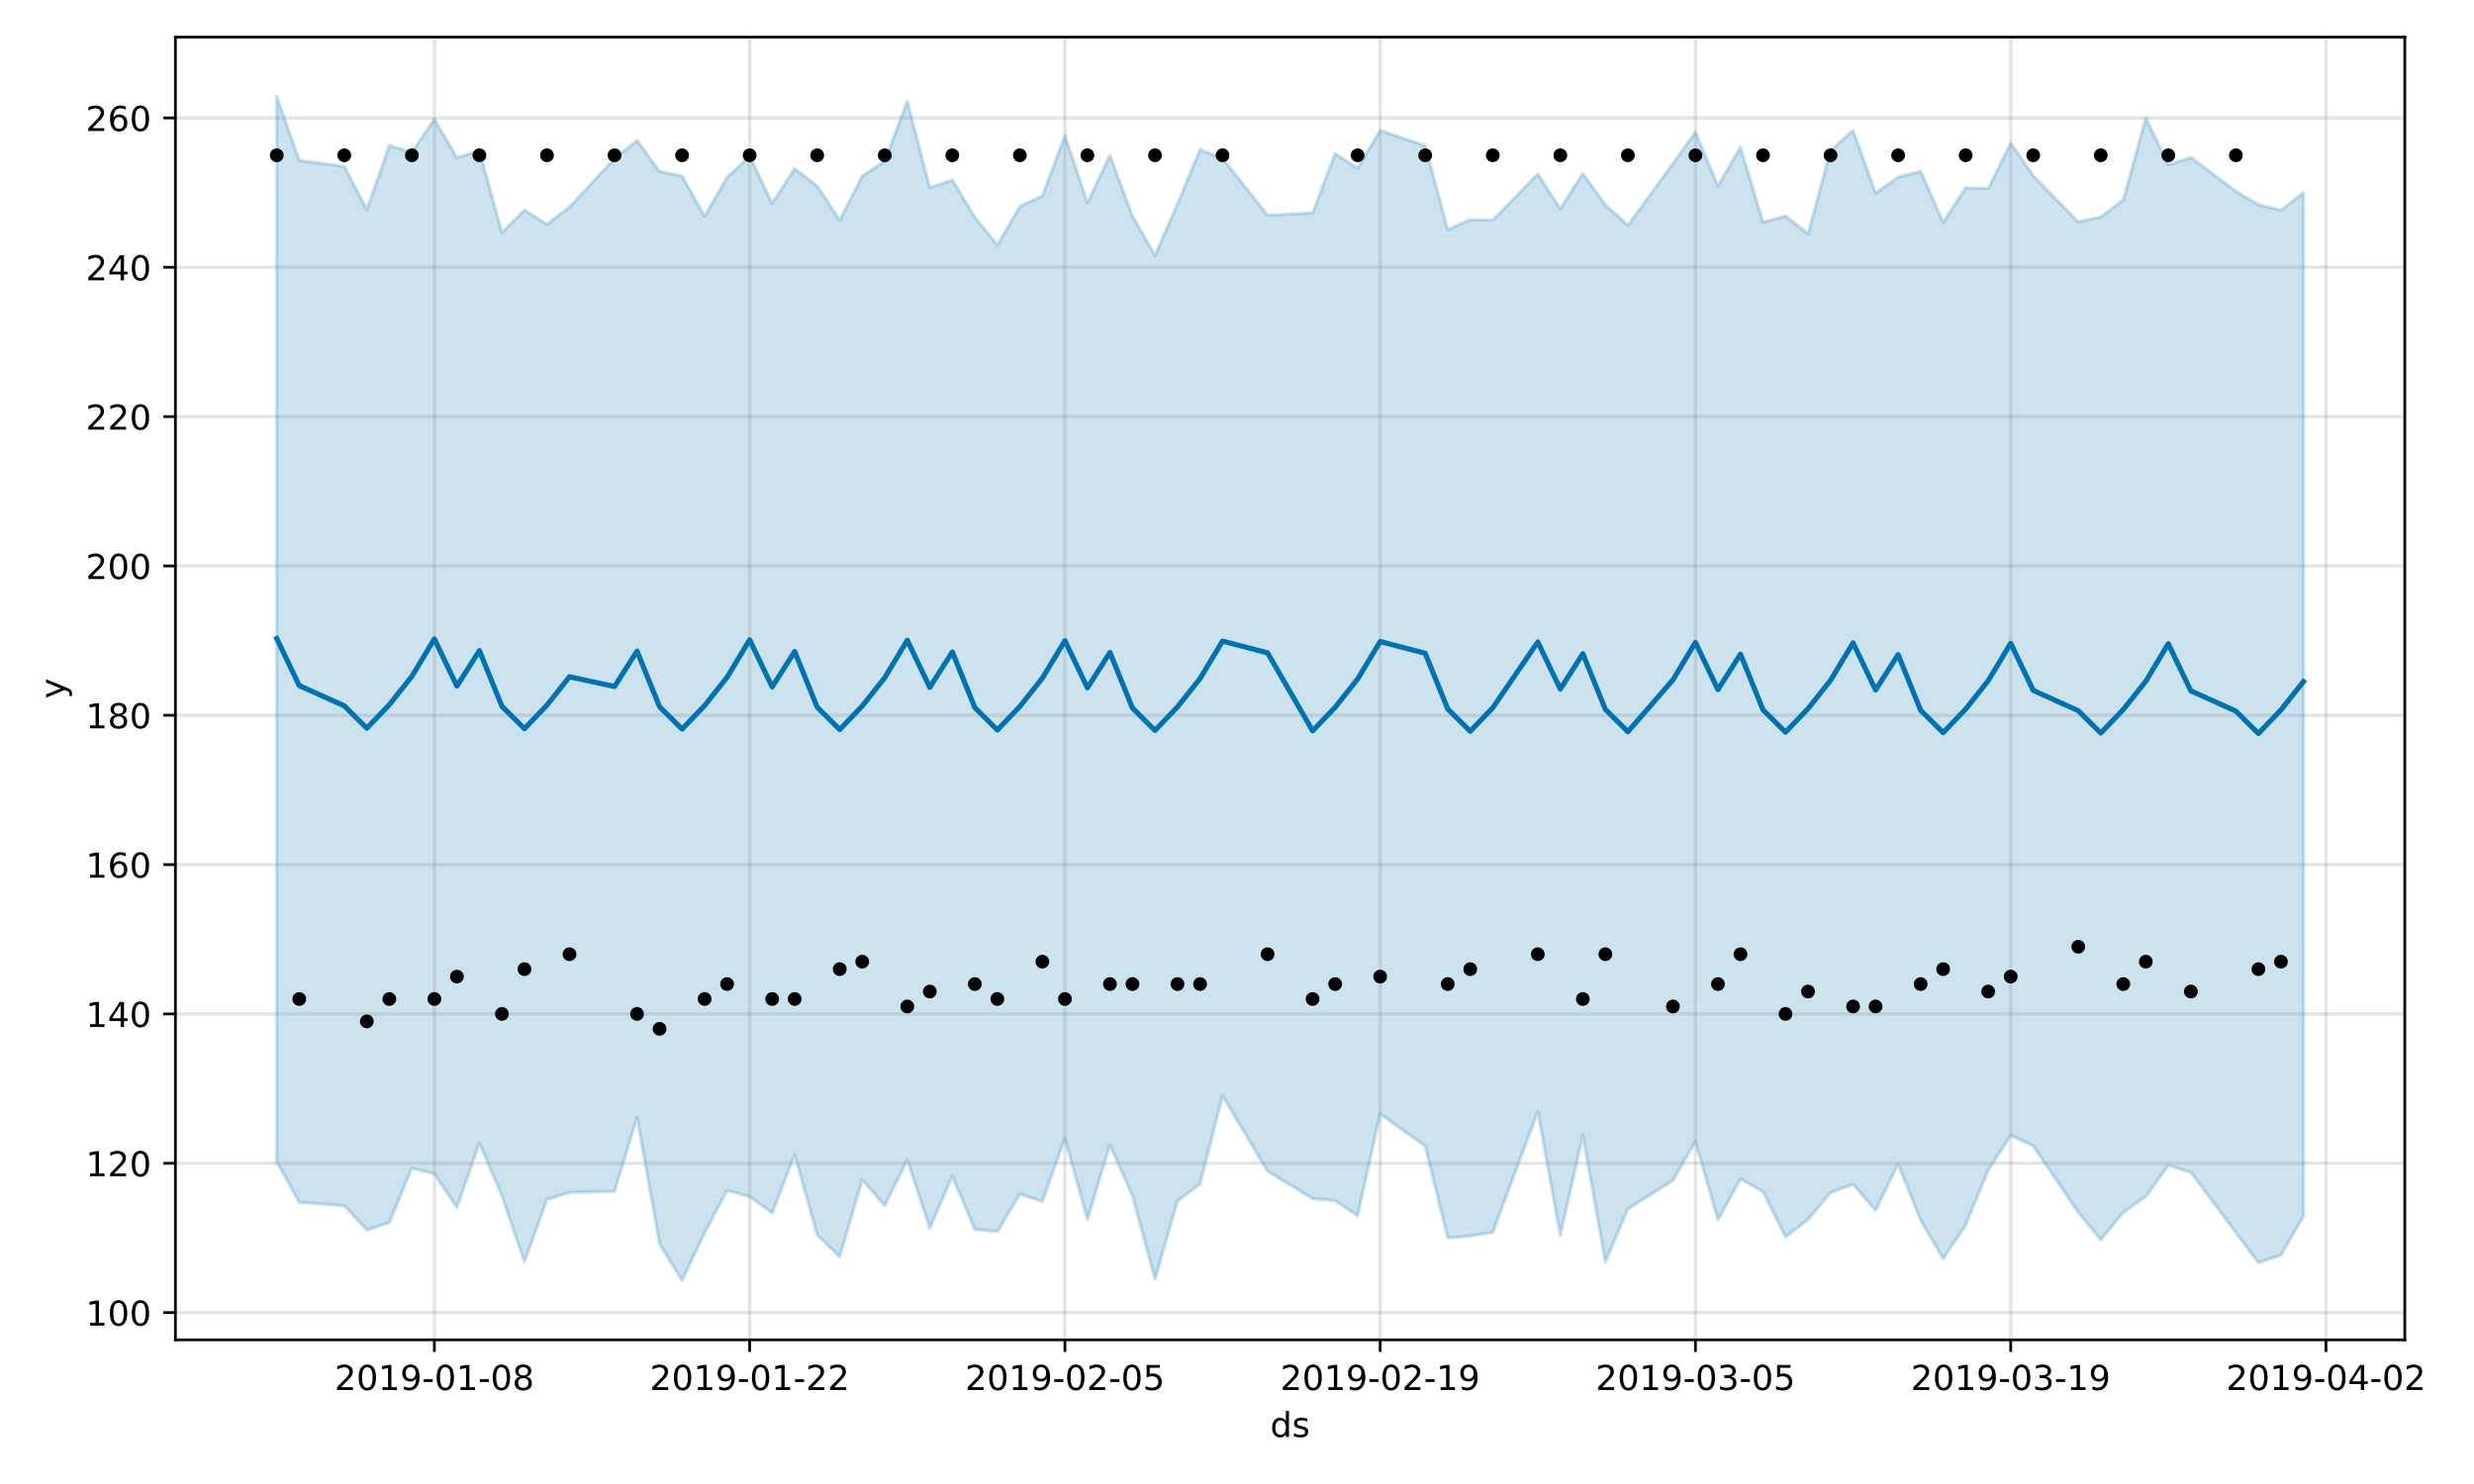 <?xml version="1.0" encoding="utf-8" standalone="no"?>
<!DOCTYPE svg PUBLIC "-//W3C//DTD SVG 1.1//EN"
  "http://www.w3.org/Graphics/SVG/1.1/DTD/svg11.dtd">
<!-- Created with matplotlib (https://matplotlib.org/) -->
<svg height="432pt" version="1.1" viewBox="0 0 720 432" width="720pt" xmlns="http://www.w3.org/2000/svg" xmlns:xlink="http://www.w3.org/1999/xlink">
 <defs>
  <style type="text/css">
*{stroke-linecap:butt;stroke-linejoin:round;}
  </style>
 </defs>
 <g id="figure_1">
  <g id="patch_1">
   <path d="M 0 432 
L 720 432 
L 720 0 
L 0 0 
z
" style="fill:#ffffff;"/>
  </g>
  <g id="axes_1">
   <g id="patch_2">
    <path d="M 51.05 390.04 
L 699.857 390.04 
L 699.857 10.8 
L 51.05 10.8 
z
" style="fill:#ffffff;"/>
   </g>
   <g id="PolyCollection_1">
    <defs>
     <path d="M 80.541 -403.962 
L 80.541 -93.833 
L 87.095 -81.952 
L 100.202 -81.027 
L 106.756 -73.935 
L 113.309 -76.08 
L 119.863 -91.9 
L 126.417 -90.292 
L 132.97 -80.458 
L 139.524 -99.219 
L 146.077 -83.809 
L 152.631 -64.665 
L 159.185 -82.777 
L 165.738 -84.836 
L 178.845 -85.183 
L 185.399 -106.653 
L 191.953 -69.858 
L 198.506 -59.198 
L 205.06 -73.129 
L 211.613 -85.45 
L 218.167 -83.644 
L 224.721 -78.891 
L 231.274 -95.798 
L 237.828 -72.512 
L 244.381 -66.104 
L 250.935 -88.559 
L 257.489 -81.002 
L 264.042 -94.311 
L 270.596 -74.467 
L 277.15 -89.587 
L 283.703 -74.072 
L 290.257 -73.464 
L 296.81 -84.354 
L 303.364 -82.251 
L 309.918 -100.597 
L 316.471 -76.998 
L 323.025 -98.668 
L 329.578 -83.863 
L 336.132 -59.583 
L 342.686 -82.388 
L 349.239 -87.259 
L 355.793 -113.012 
L 368.9 -91.019 
L 382.007 -83.052 
L 388.561 -82.464 
L 395.114 -78.1 
L 401.668 -107.754 
L 414.775 -98.331 
L 421.329 -71.621 
L 427.883 -72.173 
L 434.436 -73.252 
L 447.543 -108.312 
L 454.097 -72.403 
L 460.651 -101.426 
L 467.204 -64.612 
L 473.758 -80.043 
L 486.865 -88.376 
L 493.419 -99.689 
L 499.972 -76.844 
L 506.526 -88.794 
L 513.079 -85.098 
L 519.633 -71.917 
L 526.187 -76.958 
L 532.74 -84.797 
L 539.294 -87.205 
L 545.847 -79.643 
L 552.401 -93.081 
L 558.955 -76.749 
L 565.508 -65.567 
L 572.062 -75.356 
L 578.616 -91.297 
L 585.169 -101.441 
L 591.723 -98.428 
L 604.83 -79.053 
L 611.384 -71.088 
L 617.937 -79.063 
L 624.491 -83.667 
L 631.044 -92.747 
L 637.598 -90.695 
L 650.705 -73.146 
L 657.259 -64.412 
L 663.812 -66.637 
L 670.366 -77.885 
L 670.366 -375.927 
L 670.366 -375.927 
L 663.812 -370.83 
L 657.259 -372.425 
L 650.705 -376.296 
L 637.598 -386.191 
L 631.044 -384.021 
L 624.491 -397.659 
L 617.937 -373.849 
L 611.384 -368.854 
L 604.83 -367.41 
L 591.723 -380.853 
L 585.169 -390.36 
L 578.616 -377.13 
L 572.062 -377.359 
L 565.508 -367.327 
L 558.955 -382.137 
L 552.401 -380.441 
L 545.847 -375.772 
L 539.294 -394.05 
L 532.74 -388.162 
L 526.187 -364.003 
L 519.633 -369.142 
L 513.079 -367.311 
L 506.526 -389.155 
L 499.972 -377.866 
L 493.419 -393.568 
L 486.865 -384.367 
L 473.758 -366.467 
L 467.204 -372.376 
L 460.651 -381.503 
L 454.097 -371.208 
L 447.543 -381.387 
L 434.436 -367.903 
L 427.883 -368.085 
L 421.329 -365.177 
L 414.775 -389.651 
L 401.668 -394.035 
L 395.114 -383.035 
L 388.561 -387.304 
L 382.007 -370.044 
L 368.9 -369.357 
L 355.793 -385.966 
L 349.239 -388.439 
L 342.686 -372.656 
L 336.132 -357.683 
L 329.578 -369.121 
L 323.025 -386.815 
L 316.471 -372.985 
L 309.918 -392.537 
L 303.364 -375.026 
L 296.81 -371.92 
L 290.257 -360.717 
L 283.703 -368.805 
L 277.15 -379.611 
L 270.596 -377.384 
L 264.042 -402.556 
L 257.489 -385.074 
L 250.935 -380.732 
L 244.381 -367.912 
L 237.828 -377.881 
L 231.274 -382.929 
L 224.721 -372.844 
L 218.167 -386.526 
L 211.613 -380.412 
L 205.06 -369.044 
L 198.506 -380.79 
L 191.953 -382.097 
L 185.399 -391.119 
L 178.845 -385.859 
L 165.738 -371.763 
L 159.185 -366.731 
L 152.631 -370.869 
L 146.077 -364.311 
L 139.524 -388.117 
L 132.97 -386.082 
L 126.417 -397.303 
L 119.863 -387.669 
L 113.309 -389.632 
L 106.756 -370.985 
L 100.202 -383.574 
L 87.095 -385.317 
L 80.541 -403.962 
z
" id="m773d137e8a" style="stroke:#0072b2;stroke-opacity:0.2;"/>
    </defs>
    <g clip-path="url(#p9cb16c6dbd)">
     <use style="fill:#0072b2;fill-opacity:0.2;stroke:#0072b2;stroke-opacity:0.2;" x="0" xlink:href="#m773d137e8a" y="432"/>
    </g>
   </g>
   <g id="matplotlib.axis_1">
    <g id="xtick_1">
     <g id="line2d_1">
      <path clip-path="url(#p9cb16c6dbd)" d="M 126.417 390.04 
L 126.417 10.8 
" style="fill:none;stroke:#808080;stroke-linecap:square;stroke-opacity:0.2;"/>
     </g>
     <g id="line2d_2">
      <defs>
       <path d="M 0 0 
L 0 3.5 
" id="m9560856bf6" style="stroke:#000000;stroke-width:0.8;"/>
      </defs>
      <g>
       <use style="stroke:#000000;stroke-width:0.8;" x="126.417" xlink:href="#m9560856bf6" y="390.04"/>
      </g>
     </g>
     <g id="text_1">
      <!-- 2019-01-08 -->
      <defs>
       <path d="M 19.188 8.297 
L 53.609 8.297 
L 53.609 0 
L 7.328 0 
L 7.328 8.297 
Q 12.938 14.109 22.625 23.891 
Q 32.328 33.688 34.812 36.531 
Q 39.547 41.844 41.422 45.531 
Q 43.312 49.219 43.312 52.781 
Q 43.312 58.594 39.234 62.25 
Q 35.156 65.922 28.609 65.922 
Q 23.969 65.922 18.812 64.312 
Q 13.672 62.703 7.812 59.422 
L 7.812 69.391 
Q 13.766 71.781 18.938 73 
Q 24.125 74.219 28.422 74.219 
Q 39.75 74.219 46.484 68.547 
Q 53.219 62.891 53.219 53.422 
Q 53.219 48.922 51.531 44.891 
Q 49.859 40.875 45.406 35.406 
Q 44.188 33.984 37.641 27.219 
Q 31.109 20.453 19.188 8.297 
z
" id="DejaVuSans-50"/>
       <path d="M 31.781 66.406 
Q 24.172 66.406 20.328 58.906 
Q 16.5 51.422 16.5 36.375 
Q 16.5 21.391 20.328 13.891 
Q 24.172 6.391 31.781 6.391 
Q 39.453 6.391 43.281 13.891 
Q 47.125 21.391 47.125 36.375 
Q 47.125 51.422 43.281 58.906 
Q 39.453 66.406 31.781 66.406 
z
M 31.781 74.219 
Q 44.047 74.219 50.516 64.516 
Q 56.984 54.828 56.984 36.375 
Q 56.984 17.969 50.516 8.266 
Q 44.047 -1.422 31.781 -1.422 
Q 19.531 -1.422 13.062 8.266 
Q 6.594 17.969 6.594 36.375 
Q 6.594 54.828 13.062 64.516 
Q 19.531 74.219 31.781 74.219 
z
" id="DejaVuSans-48"/>
       <path d="M 12.406 8.297 
L 28.516 8.297 
L 28.516 63.922 
L 10.984 60.406 
L 10.984 69.391 
L 28.422 72.906 
L 38.281 72.906 
L 38.281 8.297 
L 54.391 8.297 
L 54.391 0 
L 12.406 0 
z
" id="DejaVuSans-49"/>
       <path d="M 10.984 1.516 
L 10.984 10.5 
Q 14.703 8.734 18.5 7.812 
Q 22.312 6.891 25.984 6.891 
Q 35.75 6.891 40.891 13.453 
Q 46.047 20.016 46.781 33.406 
Q 43.953 29.203 39.594 26.953 
Q 35.25 24.703 29.984 24.703 
Q 19.047 24.703 12.672 31.312 
Q 6.297 37.938 6.297 49.422 
Q 6.297 60.641 12.938 67.422 
Q 19.578 74.219 30.609 74.219 
Q 43.266 74.219 49.922 64.516 
Q 56.594 54.828 56.594 36.375 
Q 56.594 19.141 48.406 8.859 
Q 40.234 -1.422 26.422 -1.422 
Q 22.703 -1.422 18.891 -0.688 
Q 15.094 0.047 10.984 1.516 
z
M 30.609 32.422 
Q 37.25 32.422 41.125 36.953 
Q 45.016 41.5 45.016 49.422 
Q 45.016 57.281 41.125 61.844 
Q 37.25 66.406 30.609 66.406 
Q 23.969 66.406 20.094 61.844 
Q 16.219 57.281 16.219 49.422 
Q 16.219 41.5 20.094 36.953 
Q 23.969 32.422 30.609 32.422 
z
" id="DejaVuSans-57"/>
       <path d="M 4.891 31.391 
L 31.203 31.391 
L 31.203 23.391 
L 4.891 23.391 
z
" id="DejaVuSans-45"/>
       <path d="M 31.781 34.625 
Q 24.75 34.625 20.719 30.859 
Q 16.703 27.094 16.703 20.516 
Q 16.703 13.922 20.719 10.156 
Q 24.75 6.391 31.781 6.391 
Q 38.812 6.391 42.859 10.172 
Q 46.922 13.969 46.922 20.516 
Q 46.922 27.094 42.891 30.859 
Q 38.875 34.625 31.781 34.625 
z
M 21.922 38.812 
Q 15.578 40.375 12.031 44.719 
Q 8.5 49.078 8.5 55.328 
Q 8.5 64.062 14.719 69.141 
Q 20.953 74.219 31.781 74.219 
Q 42.672 74.219 48.875 69.141 
Q 55.078 64.062 55.078 55.328 
Q 55.078 49.078 51.531 44.719 
Q 48 40.375 41.703 38.812 
Q 48.828 37.156 52.797 32.312 
Q 56.781 27.484 56.781 20.516 
Q 56.781 9.906 50.312 4.234 
Q 43.844 -1.422 31.781 -1.422 
Q 19.734 -1.422 13.25 4.234 
Q 6.781 9.906 6.781 20.516 
Q 6.781 27.484 10.781 32.312 
Q 14.797 37.156 21.922 38.812 
z
M 18.312 54.391 
Q 18.312 48.734 21.844 45.562 
Q 25.391 42.391 31.781 42.391 
Q 38.141 42.391 41.719 45.562 
Q 45.312 48.734 45.312 54.391 
Q 45.312 60.062 41.719 63.234 
Q 38.141 66.406 31.781 66.406 
Q 25.391 66.406 21.844 63.234 
Q 18.312 60.062 18.312 54.391 
z
" id="DejaVuSans-56"/>
      </defs>
      <g transform="translate(97.359 404.638)scale(0.1 -0.1)">
       <use xlink:href="#DejaVuSans-50"/>
       <use x="63.623" xlink:href="#DejaVuSans-48"/>
       <use x="127.246" xlink:href="#DejaVuSans-49"/>
       <use x="190.869" xlink:href="#DejaVuSans-57"/>
       <use x="254.492" xlink:href="#DejaVuSans-45"/>
       <use x="290.576" xlink:href="#DejaVuSans-48"/>
       <use x="354.199" xlink:href="#DejaVuSans-49"/>
       <use x="417.822" xlink:href="#DejaVuSans-45"/>
       <use x="453.906" xlink:href="#DejaVuSans-48"/>
       <use x="517.529" xlink:href="#DejaVuSans-56"/>
      </g>
     </g>
    </g>
    <g id="xtick_2">
     <g id="line2d_3">
      <path clip-path="url(#p9cb16c6dbd)" d="M 218.167 390.04 
L 218.167 10.8 
" style="fill:none;stroke:#808080;stroke-linecap:square;stroke-opacity:0.2;"/>
     </g>
     <g id="line2d_4">
      <g>
       <use style="stroke:#000000;stroke-width:0.8;" x="218.167" xlink:href="#m9560856bf6" y="390.04"/>
      </g>
     </g>
     <g id="text_2">
      <!-- 2019-01-22 -->
      <g transform="translate(189.109 404.638)scale(0.1 -0.1)">
       <use xlink:href="#DejaVuSans-50"/>
       <use x="63.623" xlink:href="#DejaVuSans-48"/>
       <use x="127.246" xlink:href="#DejaVuSans-49"/>
       <use x="190.869" xlink:href="#DejaVuSans-57"/>
       <use x="254.492" xlink:href="#DejaVuSans-45"/>
       <use x="290.576" xlink:href="#DejaVuSans-48"/>
       <use x="354.199" xlink:href="#DejaVuSans-49"/>
       <use x="417.822" xlink:href="#DejaVuSans-45"/>
       <use x="453.906" xlink:href="#DejaVuSans-50"/>
       <use x="517.529" xlink:href="#DejaVuSans-50"/>
      </g>
     </g>
    </g>
    <g id="xtick_3">
     <g id="line2d_5">
      <path clip-path="url(#p9cb16c6dbd)" d="M 309.918 390.04 
L 309.918 10.8 
" style="fill:none;stroke:#808080;stroke-linecap:square;stroke-opacity:0.2;"/>
     </g>
     <g id="line2d_6">
      <g>
       <use style="stroke:#000000;stroke-width:0.8;" x="309.918" xlink:href="#m9560856bf6" y="390.04"/>
      </g>
     </g>
     <g id="text_3">
      <!-- 2019-02-05 -->
      <defs>
       <path d="M 10.797 72.906 
L 49.516 72.906 
L 49.516 64.594 
L 19.828 64.594 
L 19.828 46.734 
Q 21.969 47.469 24.109 47.828 
Q 26.266 48.188 28.422 48.188 
Q 40.625 48.188 47.75 41.5 
Q 54.891 34.812 54.891 23.391 
Q 54.891 11.625 47.562 5.094 
Q 40.234 -1.422 26.906 -1.422 
Q 22.312 -1.422 17.547 -0.641 
Q 12.797 0.141 7.719 1.703 
L 7.719 11.625 
Q 12.109 9.234 16.797 8.062 
Q 21.484 6.891 26.703 6.891 
Q 35.156 6.891 40.078 11.328 
Q 45.016 15.766 45.016 23.391 
Q 45.016 31 40.078 35.438 
Q 35.156 39.891 26.703 39.891 
Q 22.75 39.891 18.812 39.016 
Q 14.891 38.141 10.797 36.281 
z
" id="DejaVuSans-53"/>
      </defs>
      <g transform="translate(280.86 404.638)scale(0.1 -0.1)">
       <use xlink:href="#DejaVuSans-50"/>
       <use x="63.623" xlink:href="#DejaVuSans-48"/>
       <use x="127.246" xlink:href="#DejaVuSans-49"/>
       <use x="190.869" xlink:href="#DejaVuSans-57"/>
       <use x="254.492" xlink:href="#DejaVuSans-45"/>
       <use x="290.576" xlink:href="#DejaVuSans-48"/>
       <use x="354.199" xlink:href="#DejaVuSans-50"/>
       <use x="417.822" xlink:href="#DejaVuSans-45"/>
       <use x="453.906" xlink:href="#DejaVuSans-48"/>
       <use x="517.529" xlink:href="#DejaVuSans-53"/>
      </g>
     </g>
    </g>
    <g id="xtick_4">
     <g id="line2d_7">
      <path clip-path="url(#p9cb16c6dbd)" d="M 401.668 390.04 
L 401.668 10.8 
" style="fill:none;stroke:#808080;stroke-linecap:square;stroke-opacity:0.2;"/>
     </g>
     <g id="line2d_8">
      <g>
       <use style="stroke:#000000;stroke-width:0.8;" x="401.668" xlink:href="#m9560856bf6" y="390.04"/>
      </g>
     </g>
     <g id="text_4">
      <!-- 2019-02-19 -->
      <g transform="translate(372.61 404.638)scale(0.1 -0.1)">
       <use xlink:href="#DejaVuSans-50"/>
       <use x="63.623" xlink:href="#DejaVuSans-48"/>
       <use x="127.246" xlink:href="#DejaVuSans-49"/>
       <use x="190.869" xlink:href="#DejaVuSans-57"/>
       <use x="254.492" xlink:href="#DejaVuSans-45"/>
       <use x="290.576" xlink:href="#DejaVuSans-48"/>
       <use x="354.199" xlink:href="#DejaVuSans-50"/>
       <use x="417.822" xlink:href="#DejaVuSans-45"/>
       <use x="453.906" xlink:href="#DejaVuSans-49"/>
       <use x="517.529" xlink:href="#DejaVuSans-57"/>
      </g>
     </g>
    </g>
    <g id="xtick_5">
     <g id="line2d_9">
      <path clip-path="url(#p9cb16c6dbd)" d="M 493.419 390.04 
L 493.419 10.8 
" style="fill:none;stroke:#808080;stroke-linecap:square;stroke-opacity:0.2;"/>
     </g>
     <g id="line2d_10">
      <g>
       <use style="stroke:#000000;stroke-width:0.8;" x="493.419" xlink:href="#m9560856bf6" y="390.04"/>
      </g>
     </g>
     <g id="text_5">
      <!-- 2019-03-05 -->
      <defs>
       <path d="M 40.578 39.312 
Q 47.656 37.797 51.625 33 
Q 55.609 28.219 55.609 21.188 
Q 55.609 10.406 48.188 4.484 
Q 40.766 -1.422 27.094 -1.422 
Q 22.516 -1.422 17.656 -0.516 
Q 12.797 0.391 7.625 2.203 
L 7.625 11.719 
Q 11.719 9.328 16.594 8.109 
Q 21.484 6.891 26.812 6.891 
Q 36.078 6.891 40.938 10.547 
Q 45.797 14.203 45.797 21.188 
Q 45.797 27.641 41.281 31.266 
Q 36.766 34.906 28.719 34.906 
L 20.219 34.906 
L 20.219 43.016 
L 29.109 43.016 
Q 36.375 43.016 40.234 45.922 
Q 44.094 48.828 44.094 54.297 
Q 44.094 59.906 40.109 62.906 
Q 36.141 65.922 28.719 65.922 
Q 24.656 65.922 20.016 65.031 
Q 15.375 64.156 9.812 62.312 
L 9.812 71.094 
Q 15.438 72.656 20.344 73.438 
Q 25.25 74.219 29.594 74.219 
Q 40.828 74.219 47.359 69.109 
Q 53.906 64.016 53.906 55.328 
Q 53.906 49.266 50.438 45.094 
Q 46.969 40.922 40.578 39.312 
z
" id="DejaVuSans-51"/>
      </defs>
      <g transform="translate(464.361 404.638)scale(0.1 -0.1)">
       <use xlink:href="#DejaVuSans-50"/>
       <use x="63.623" xlink:href="#DejaVuSans-48"/>
       <use x="127.246" xlink:href="#DejaVuSans-49"/>
       <use x="190.869" xlink:href="#DejaVuSans-57"/>
       <use x="254.492" xlink:href="#DejaVuSans-45"/>
       <use x="290.576" xlink:href="#DejaVuSans-48"/>
       <use x="354.199" xlink:href="#DejaVuSans-51"/>
       <use x="417.822" xlink:href="#DejaVuSans-45"/>
       <use x="453.906" xlink:href="#DejaVuSans-48"/>
       <use x="517.529" xlink:href="#DejaVuSans-53"/>
      </g>
     </g>
    </g>
    <g id="xtick_6">
     <g id="line2d_11">
      <path clip-path="url(#p9cb16c6dbd)" d="M 585.169 390.04 
L 585.169 10.8 
" style="fill:none;stroke:#808080;stroke-linecap:square;stroke-opacity:0.2;"/>
     </g>
     <g id="line2d_12">
      <g>
       <use style="stroke:#000000;stroke-width:0.8;" x="585.169" xlink:href="#m9560856bf6" y="390.04"/>
      </g>
     </g>
     <g id="text_6">
      <!-- 2019-03-19 -->
      <g transform="translate(556.111 404.638)scale(0.1 -0.1)">
       <use xlink:href="#DejaVuSans-50"/>
       <use x="63.623" xlink:href="#DejaVuSans-48"/>
       <use x="127.246" xlink:href="#DejaVuSans-49"/>
       <use x="190.869" xlink:href="#DejaVuSans-57"/>
       <use x="254.492" xlink:href="#DejaVuSans-45"/>
       <use x="290.576" xlink:href="#DejaVuSans-48"/>
       <use x="354.199" xlink:href="#DejaVuSans-51"/>
       <use x="417.822" xlink:href="#DejaVuSans-45"/>
       <use x="453.906" xlink:href="#DejaVuSans-49"/>
       <use x="517.529" xlink:href="#DejaVuSans-57"/>
      </g>
     </g>
    </g>
    <g id="xtick_7">
     <g id="line2d_13">
      <path clip-path="url(#p9cb16c6dbd)" d="M 676.92 390.04 
L 676.92 10.8 
" style="fill:none;stroke:#808080;stroke-linecap:square;stroke-opacity:0.2;"/>
     </g>
     <g id="line2d_14">
      <g>
       <use style="stroke:#000000;stroke-width:0.8;" x="676.92" xlink:href="#m9560856bf6" y="390.04"/>
      </g>
     </g>
     <g id="text_7">
      <!-- 2019-04-02 -->
      <defs>
       <path d="M 37.797 64.312 
L 12.891 25.391 
L 37.797 25.391 
z
M 35.203 72.906 
L 47.609 72.906 
L 47.609 25.391 
L 58.016 25.391 
L 58.016 17.188 
L 47.609 17.188 
L 47.609 0 
L 37.797 0 
L 37.797 17.188 
L 4.891 17.188 
L 4.891 26.703 
z
" id="DejaVuSans-52"/>
      </defs>
      <g transform="translate(647.862 404.638)scale(0.1 -0.1)">
       <use xlink:href="#DejaVuSans-50"/>
       <use x="63.623" xlink:href="#DejaVuSans-48"/>
       <use x="127.246" xlink:href="#DejaVuSans-49"/>
       <use x="190.869" xlink:href="#DejaVuSans-57"/>
       <use x="254.492" xlink:href="#DejaVuSans-45"/>
       <use x="290.576" xlink:href="#DejaVuSans-48"/>
       <use x="354.199" xlink:href="#DejaVuSans-52"/>
       <use x="417.822" xlink:href="#DejaVuSans-45"/>
       <use x="453.906" xlink:href="#DejaVuSans-48"/>
       <use x="517.529" xlink:href="#DejaVuSans-50"/>
      </g>
     </g>
    </g>
    <g id="text_8">
     <!-- ds -->
     <defs>
      <path d="M 45.406 46.391 
L 45.406 75.984 
L 54.391 75.984 
L 54.391 0 
L 45.406 0 
L 45.406 8.203 
Q 42.578 3.328 38.25 0.953 
Q 33.938 -1.422 27.875 -1.422 
Q 17.969 -1.422 11.734 6.484 
Q 5.516 14.406 5.516 27.297 
Q 5.516 40.188 11.734 48.094 
Q 17.969 56 27.875 56 
Q 33.938 56 38.25 53.625 
Q 42.578 51.266 45.406 46.391 
z
M 14.797 27.297 
Q 14.797 17.391 18.875 11.75 
Q 22.953 6.109 30.078 6.109 
Q 37.203 6.109 41.297 11.75 
Q 45.406 17.391 45.406 27.297 
Q 45.406 37.203 41.297 42.844 
Q 37.203 48.484 30.078 48.484 
Q 22.953 48.484 18.875 42.844 
Q 14.797 37.203 14.797 27.297 
z
" id="DejaVuSans-100"/>
      <path d="M 44.281 53.078 
L 44.281 44.578 
Q 40.484 46.531 36.375 47.5 
Q 32.281 48.484 27.875 48.484 
Q 21.188 48.484 17.844 46.438 
Q 14.5 44.391 14.5 40.281 
Q 14.5 37.156 16.891 35.375 
Q 19.281 33.594 26.516 31.984 
L 29.594 31.297 
Q 39.156 29.25 43.188 25.516 
Q 47.219 21.781 47.219 15.094 
Q 47.219 7.469 41.188 3.016 
Q 35.156 -1.422 24.609 -1.422 
Q 20.219 -1.422 15.453 -0.562 
Q 10.688 0.297 5.422 2 
L 5.422 11.281 
Q 10.406 8.688 15.234 7.391 
Q 20.062 6.109 24.812 6.109 
Q 31.156 6.109 34.562 8.281 
Q 37.984 10.453 37.984 14.406 
Q 37.984 18.062 35.516 20.016 
Q 33.062 21.969 24.703 23.781 
L 21.578 24.516 
Q 13.234 26.266 9.516 29.906 
Q 5.812 33.547 5.812 39.891 
Q 5.812 47.609 11.281 51.797 
Q 16.75 56 26.812 56 
Q 31.781 56 36.172 55.266 
Q 40.578 54.547 44.281 53.078 
z
" id="DejaVuSans-115"/>
     </defs>
     <g transform="translate(369.675 418.317)scale(0.1 -0.1)">
      <use xlink:href="#DejaVuSans-100"/>
      <use x="63.477" xlink:href="#DejaVuSans-115"/>
     </g>
    </g>
   </g>
   <g id="matplotlib.axis_2">
    <g id="ytick_1">
     <g id="line2d_15">
      <path clip-path="url(#p9cb16c6dbd)" d="M 51.05 382.102 
L 699.857 382.102 
" style="fill:none;stroke:#808080;stroke-linecap:square;stroke-opacity:0.2;"/>
     </g>
     <g id="line2d_16">
      <defs>
       <path d="M 0 0 
L -3.5 0 
" id="m18321472ec" style="stroke:#000000;stroke-width:0.8;"/>
      </defs>
      <g>
       <use style="stroke:#000000;stroke-width:0.8;" x="51.05" xlink:href="#m18321472ec" y="382.102"/>
      </g>
     </g>
     <g id="text_9">
      <!-- 100 -->
      <g transform="translate(24.962 385.902)scale(0.1 -0.1)">
       <use xlink:href="#DejaVuSans-49"/>
       <use x="63.623" xlink:href="#DejaVuSans-48"/>
       <use x="127.246" xlink:href="#DejaVuSans-48"/>
      </g>
     </g>
    </g>
    <g id="ytick_2">
     <g id="line2d_17">
      <path clip-path="url(#p9cb16c6dbd)" d="M 51.05 338.632 
L 699.857 338.632 
" style="fill:none;stroke:#808080;stroke-linecap:square;stroke-opacity:0.2;"/>
     </g>
     <g id="line2d_18">
      <g>
       <use style="stroke:#000000;stroke-width:0.8;" x="51.05" xlink:href="#m18321472ec" y="338.632"/>
      </g>
     </g>
     <g id="text_10">
      <!-- 120 -->
      <g transform="translate(24.962 342.431)scale(0.1 -0.1)">
       <use xlink:href="#DejaVuSans-49"/>
       <use x="63.623" xlink:href="#DejaVuSans-50"/>
       <use x="127.246" xlink:href="#DejaVuSans-48"/>
      </g>
     </g>
    </g>
    <g id="ytick_3">
     <g id="line2d_19">
      <path clip-path="url(#p9cb16c6dbd)" d="M 51.05 295.161 
L 699.857 295.161 
" style="fill:none;stroke:#808080;stroke-linecap:square;stroke-opacity:0.2;"/>
     </g>
     <g id="line2d_20">
      <g>
       <use style="stroke:#000000;stroke-width:0.8;" x="51.05" xlink:href="#m18321472ec" y="295.161"/>
      </g>
     </g>
     <g id="text_11">
      <!-- 140 -->
      <g transform="translate(24.962 298.96)scale(0.1 -0.1)">
       <use xlink:href="#DejaVuSans-49"/>
       <use x="63.623" xlink:href="#DejaVuSans-52"/>
       <use x="127.246" xlink:href="#DejaVuSans-48"/>
      </g>
     </g>
    </g>
    <g id="ytick_4">
     <g id="line2d_21">
      <path clip-path="url(#p9cb16c6dbd)" d="M 51.05 251.69 
L 699.857 251.69 
" style="fill:none;stroke:#808080;stroke-linecap:square;stroke-opacity:0.2;"/>
     </g>
     <g id="line2d_22">
      <g>
       <use style="stroke:#000000;stroke-width:0.8;" x="51.05" xlink:href="#m18321472ec" y="251.69"/>
      </g>
     </g>
     <g id="text_12">
      <!-- 160 -->
      <defs>
       <path d="M 33.016 40.375 
Q 26.375 40.375 22.484 35.828 
Q 18.609 31.297 18.609 23.391 
Q 18.609 15.531 22.484 10.953 
Q 26.375 6.391 33.016 6.391 
Q 39.656 6.391 43.531 10.953 
Q 47.406 15.531 47.406 23.391 
Q 47.406 31.297 43.531 35.828 
Q 39.656 40.375 33.016 40.375 
z
M 52.594 71.297 
L 52.594 62.312 
Q 48.875 64.062 45.094 64.984 
Q 41.312 65.922 37.594 65.922 
Q 27.828 65.922 22.672 59.328 
Q 17.531 52.734 16.797 39.406 
Q 19.672 43.656 24.016 45.922 
Q 28.375 48.188 33.594 48.188 
Q 44.578 48.188 50.953 41.516 
Q 57.328 34.859 57.328 23.391 
Q 57.328 12.156 50.688 5.359 
Q 44.047 -1.422 33.016 -1.422 
Q 20.359 -1.422 13.672 8.266 
Q 6.984 17.969 6.984 36.375 
Q 6.984 53.656 15.188 63.938 
Q 23.391 74.219 37.203 74.219 
Q 40.922 74.219 44.703 73.484 
Q 48.484 72.75 52.594 71.297 
z
" id="DejaVuSans-54"/>
      </defs>
      <g transform="translate(24.962 255.489)scale(0.1 -0.1)">
       <use xlink:href="#DejaVuSans-49"/>
       <use x="63.623" xlink:href="#DejaVuSans-54"/>
       <use x="127.246" xlink:href="#DejaVuSans-48"/>
      </g>
     </g>
    </g>
    <g id="ytick_5">
     <g id="line2d_23">
      <path clip-path="url(#p9cb16c6dbd)" d="M 51.05 208.219 
L 699.857 208.219 
" style="fill:none;stroke:#808080;stroke-linecap:square;stroke-opacity:0.2;"/>
     </g>
     <g id="line2d_24">
      <g>
       <use style="stroke:#000000;stroke-width:0.8;" x="51.05" xlink:href="#m18321472ec" y="208.219"/>
      </g>
     </g>
     <g id="text_13">
      <!-- 180 -->
      <g transform="translate(24.962 212.018)scale(0.1 -0.1)">
       <use xlink:href="#DejaVuSans-49"/>
       <use x="63.623" xlink:href="#DejaVuSans-56"/>
       <use x="127.246" xlink:href="#DejaVuSans-48"/>
      </g>
     </g>
    </g>
    <g id="ytick_6">
     <g id="line2d_25">
      <path clip-path="url(#p9cb16c6dbd)" d="M 51.05 164.748 
L 699.857 164.748 
" style="fill:none;stroke:#808080;stroke-linecap:square;stroke-opacity:0.2;"/>
     </g>
     <g id="line2d_26">
      <g>
       <use style="stroke:#000000;stroke-width:0.8;" x="51.05" xlink:href="#m18321472ec" y="164.748"/>
      </g>
     </g>
     <g id="text_14">
      <!-- 200 -->
      <g transform="translate(24.962 168.547)scale(0.1 -0.1)">
       <use xlink:href="#DejaVuSans-50"/>
       <use x="63.623" xlink:href="#DejaVuSans-48"/>
       <use x="127.246" xlink:href="#DejaVuSans-48"/>
      </g>
     </g>
    </g>
    <g id="ytick_7">
     <g id="line2d_27">
      <path clip-path="url(#p9cb16c6dbd)" d="M 51.05 121.277 
L 699.857 121.277 
" style="fill:none;stroke:#808080;stroke-linecap:square;stroke-opacity:0.2;"/>
     </g>
     <g id="line2d_28">
      <g>
       <use style="stroke:#000000;stroke-width:0.8;" x="51.05" xlink:href="#m18321472ec" y="121.277"/>
      </g>
     </g>
     <g id="text_15">
      <!-- 220 -->
      <g transform="translate(24.962 125.076)scale(0.1 -0.1)">
       <use xlink:href="#DejaVuSans-50"/>
       <use x="63.623" xlink:href="#DejaVuSans-50"/>
       <use x="127.246" xlink:href="#DejaVuSans-48"/>
      </g>
     </g>
    </g>
    <g id="ytick_8">
     <g id="line2d_29">
      <path clip-path="url(#p9cb16c6dbd)" d="M 51.05 77.806 
L 699.857 77.806 
" style="fill:none;stroke:#808080;stroke-linecap:square;stroke-opacity:0.2;"/>
     </g>
     <g id="line2d_30">
      <g>
       <use style="stroke:#000000;stroke-width:0.8;" x="51.05" xlink:href="#m18321472ec" y="77.806"/>
      </g>
     </g>
     <g id="text_16">
      <!-- 240 -->
      <g transform="translate(24.962 81.605)scale(0.1 -0.1)">
       <use xlink:href="#DejaVuSans-50"/>
       <use x="63.623" xlink:href="#DejaVuSans-52"/>
       <use x="127.246" xlink:href="#DejaVuSans-48"/>
      </g>
     </g>
    </g>
    <g id="ytick_9">
     <g id="line2d_31">
      <path clip-path="url(#p9cb16c6dbd)" d="M 51.05 34.335 
L 699.857 34.335 
" style="fill:none;stroke:#808080;stroke-linecap:square;stroke-opacity:0.2;"/>
     </g>
     <g id="line2d_32">
      <g>
       <use style="stroke:#000000;stroke-width:0.8;" x="51.05" xlink:href="#m18321472ec" y="34.335"/>
      </g>
     </g>
     <g id="text_17">
      <!-- 260 -->
      <g transform="translate(24.962 38.134)scale(0.1 -0.1)">
       <use xlink:href="#DejaVuSans-50"/>
       <use x="63.623" xlink:href="#DejaVuSans-54"/>
       <use x="127.246" xlink:href="#DejaVuSans-48"/>
      </g>
     </g>
    </g>
    <g id="text_18">
     <!-- y -->
     <defs>
      <path d="M 32.172 -5.078 
Q 28.375 -14.844 24.75 -17.812 
Q 21.141 -20.797 15.094 -20.797 
L 7.906 -20.797 
L 7.906 -13.281 
L 13.188 -13.281 
Q 16.891 -13.281 18.938 -11.516 
Q 21 -9.766 23.484 -3.219 
L 25.094 0.875 
L 2.984 54.688 
L 12.5 54.688 
L 29.594 11.922 
L 46.688 54.688 
L 56.203 54.688 
z
" id="DejaVuSans-121"/>
     </defs>
     <g transform="translate(18.883 203.379)rotate(-90)scale(0.1 -0.1)">
      <use xlink:href="#DejaVuSans-121"/>
     </g>
    </g>
   </g>
   <g id="line2d_33">
    <defs>
     <path d="M 0 1.5 
C 0.398 1.5 0.779 1.342 1.061 1.061 
C 1.342 0.779 1.5 0.398 1.5 0 
C 1.5 -0.398 1.342 -0.779 1.061 -1.061 
C 0.779 -1.342 0.398 -1.5 0 -1.5 
C -0.398 -1.5 -0.779 -1.342 -1.061 -1.061 
C -1.342 -0.779 -1.5 -0.398 -1.5 0 
C -1.5 0.398 -1.342 0.779 -1.061 1.061 
C -0.779 1.342 -0.398 1.5 0 1.5 
z
" id="mb98791163d" style="stroke:#000000;"/>
    </defs>
    <g clip-path="url(#p9cb16c6dbd)">
     <use style="stroke:#000000;" x="80.541" xlink:href="#mb98791163d" y="45.203"/>
     <use style="stroke:#000000;" x="87.095" xlink:href="#mb98791163d" y="290.814"/>
     <use style="stroke:#000000;" x="100.202" xlink:href="#mb98791163d" y="45.203"/>
     <use style="stroke:#000000;" x="106.756" xlink:href="#mb98791163d" y="297.334"/>
     <use style="stroke:#000000;" x="113.309" xlink:href="#mb98791163d" y="290.814"/>
     <use style="stroke:#000000;" x="119.863" xlink:href="#mb98791163d" y="45.203"/>
     <use style="stroke:#000000;" x="126.417" xlink:href="#mb98791163d" y="290.814"/>
     <use style="stroke:#000000;" x="132.97" xlink:href="#mb98791163d" y="284.293"/>
     <use style="stroke:#000000;" x="139.524" xlink:href="#mb98791163d" y="45.203"/>
     <use style="stroke:#000000;" x="146.077" xlink:href="#mb98791163d" y="295.161"/>
     <use style="stroke:#000000;" x="152.631" xlink:href="#mb98791163d" y="282.119"/>
     <use style="stroke:#000000;" x="159.185" xlink:href="#mb98791163d" y="45.203"/>
     <use style="stroke:#000000;" x="165.738" xlink:href="#mb98791163d" y="277.772"/>
     <use style="stroke:#000000;" x="178.845" xlink:href="#mb98791163d" y="45.203"/>
     <use style="stroke:#000000;" x="185.399" xlink:href="#mb98791163d" y="295.161"/>
     <use style="stroke:#000000;" x="191.953" xlink:href="#mb98791163d" y="299.508"/>
     <use style="stroke:#000000;" x="198.506" xlink:href="#mb98791163d" y="45.203"/>
     <use style="stroke:#000000;" x="205.06" xlink:href="#mb98791163d" y="290.814"/>
     <use style="stroke:#000000;" x="211.613" xlink:href="#mb98791163d" y="286.466"/>
     <use style="stroke:#000000;" x="218.167" xlink:href="#mb98791163d" y="45.203"/>
     <use style="stroke:#000000;" x="224.721" xlink:href="#mb98791163d" y="290.814"/>
     <use style="stroke:#000000;" x="231.274" xlink:href="#mb98791163d" y="290.814"/>
     <use style="stroke:#000000;" x="237.828" xlink:href="#mb98791163d" y="45.203"/>
     <use style="stroke:#000000;" x="244.381" xlink:href="#mb98791163d" y="282.119"/>
     <use style="stroke:#000000;" x="250.935" xlink:href="#mb98791163d" y="279.946"/>
     <use style="stroke:#000000;" x="257.489" xlink:href="#mb98791163d" y="45.203"/>
     <use style="stroke:#000000;" x="264.042" xlink:href="#mb98791163d" y="292.987"/>
     <use style="stroke:#000000;" x="270.596" xlink:href="#mb98791163d" y="288.64"/>
     <use style="stroke:#000000;" x="277.15" xlink:href="#mb98791163d" y="45.203"/>
     <use style="stroke:#000000;" x="283.703" xlink:href="#mb98791163d" y="286.466"/>
     <use style="stroke:#000000;" x="290.257" xlink:href="#mb98791163d" y="290.814"/>
     <use style="stroke:#000000;" x="296.81" xlink:href="#mb98791163d" y="45.203"/>
     <use style="stroke:#000000;" x="303.364" xlink:href="#mb98791163d" y="279.946"/>
     <use style="stroke:#000000;" x="309.918" xlink:href="#mb98791163d" y="290.814"/>
     <use style="stroke:#000000;" x="316.471" xlink:href="#mb98791163d" y="45.203"/>
     <use style="stroke:#000000;" x="323.025" xlink:href="#mb98791163d" y="286.466"/>
     <use style="stroke:#000000;" x="329.578" xlink:href="#mb98791163d" y="286.466"/>
     <use style="stroke:#000000;" x="336.132" xlink:href="#mb98791163d" y="45.203"/>
     <use style="stroke:#000000;" x="342.686" xlink:href="#mb98791163d" y="286.466"/>
     <use style="stroke:#000000;" x="349.239" xlink:href="#mb98791163d" y="286.466"/>
     <use style="stroke:#000000;" x="355.793" xlink:href="#mb98791163d" y="45.203"/>
     <use style="stroke:#000000;" x="368.9" xlink:href="#mb98791163d" y="277.772"/>
     <use style="stroke:#000000;" x="382.007" xlink:href="#mb98791163d" y="290.814"/>
     <use style="stroke:#000000;" x="388.561" xlink:href="#mb98791163d" y="286.466"/>
     <use style="stroke:#000000;" x="395.114" xlink:href="#mb98791163d" y="45.203"/>
     <use style="stroke:#000000;" x="401.668" xlink:href="#mb98791163d" y="284.293"/>
     <use style="stroke:#000000;" x="414.775" xlink:href="#mb98791163d" y="45.203"/>
     <use style="stroke:#000000;" x="421.329" xlink:href="#mb98791163d" y="286.466"/>
     <use style="stroke:#000000;" x="427.883" xlink:href="#mb98791163d" y="282.119"/>
     <use style="stroke:#000000;" x="434.436" xlink:href="#mb98791163d" y="45.203"/>
     <use style="stroke:#000000;" x="447.543" xlink:href="#mb98791163d" y="277.772"/>
     <use style="stroke:#000000;" x="454.097" xlink:href="#mb98791163d" y="45.203"/>
     <use style="stroke:#000000;" x="460.651" xlink:href="#mb98791163d" y="290.814"/>
     <use style="stroke:#000000;" x="467.204" xlink:href="#mb98791163d" y="277.772"/>
     <use style="stroke:#000000;" x="473.758" xlink:href="#mb98791163d" y="45.203"/>
     <use style="stroke:#000000;" x="486.865" xlink:href="#mb98791163d" y="292.987"/>
     <use style="stroke:#000000;" x="493.419" xlink:href="#mb98791163d" y="45.203"/>
     <use style="stroke:#000000;" x="499.972" xlink:href="#mb98791163d" y="286.466"/>
     <use style="stroke:#000000;" x="506.526" xlink:href="#mb98791163d" y="277.772"/>
     <use style="stroke:#000000;" x="513.079" xlink:href="#mb98791163d" y="45.203"/>
     <use style="stroke:#000000;" x="519.633" xlink:href="#mb98791163d" y="295.161"/>
     <use style="stroke:#000000;" x="526.187" xlink:href="#mb98791163d" y="288.64"/>
     <use style="stroke:#000000;" x="532.74" xlink:href="#mb98791163d" y="45.203"/>
     <use style="stroke:#000000;" x="539.294" xlink:href="#mb98791163d" y="292.987"/>
     <use style="stroke:#000000;" x="545.847" xlink:href="#mb98791163d" y="292.987"/>
     <use style="stroke:#000000;" x="552.401" xlink:href="#mb98791163d" y="45.203"/>
     <use style="stroke:#000000;" x="558.955" xlink:href="#mb98791163d" y="286.466"/>
     <use style="stroke:#000000;" x="565.508" xlink:href="#mb98791163d" y="282.119"/>
     <use style="stroke:#000000;" x="572.062" xlink:href="#mb98791163d" y="45.203"/>
     <use style="stroke:#000000;" x="578.616" xlink:href="#mb98791163d" y="288.64"/>
     <use style="stroke:#000000;" x="585.169" xlink:href="#mb98791163d" y="284.293"/>
     <use style="stroke:#000000;" x="591.723" xlink:href="#mb98791163d" y="45.203"/>
     <use style="stroke:#000000;" x="604.83" xlink:href="#mb98791163d" y="275.599"/>
     <use style="stroke:#000000;" x="611.384" xlink:href="#mb98791163d" y="45.203"/>
     <use style="stroke:#000000;" x="617.937" xlink:href="#mb98791163d" y="286.466"/>
     <use style="stroke:#000000;" x="624.491" xlink:href="#mb98791163d" y="279.946"/>
     <use style="stroke:#000000;" x="631.044" xlink:href="#mb98791163d" y="45.203"/>
     <use style="stroke:#000000;" x="637.598" xlink:href="#mb98791163d" y="288.64"/>
     <use style="stroke:#000000;" x="650.705" xlink:href="#mb98791163d" y="45.203"/>
     <use style="stroke:#000000;" x="657.259" xlink:href="#mb98791163d" y="282.119"/>
     <use style="stroke:#000000;" x="663.812" xlink:href="#mb98791163d" y="279.946"/>
    </g>
   </g>
   <g id="line2d_34">
    <path clip-path="url(#p9cb16c6dbd)" d="M 80.541 185.874 
L 87.095 199.586 
L 100.202 205.485 
L 106.756 211.992 
L 113.309 205.143 
L 119.863 196.888 
L 126.417 186.002 
L 132.97 199.714 
L 139.524 189.411 
L 146.077 205.613 
L 152.631 212.12 
L 159.185 205.271 
L 165.738 197.015 
L 178.845 199.841 
L 185.399 189.539 
L 191.953 205.74 
L 198.506 212.247 
L 205.06 205.398 
L 211.613 197.143 
L 218.167 186.257 
L 224.721 199.969 
L 231.274 189.666 
L 237.828 205.868 
L 244.381 212.375 
L 250.935 205.526 
L 257.489 197.27 
L 264.042 186.384 
L 270.596 200.096 
L 277.15 189.794 
L 283.703 205.995 
L 290.257 212.502 
L 296.81 205.653 
L 303.364 197.398 
L 309.918 186.512 
L 316.471 200.224 
L 323.025 189.921 
L 329.578 206.123 
L 336.132 212.63 
L 342.686 205.781 
L 349.239 197.525 
L 355.793 186.639 
L 368.9 190.049 
L 382.007 212.757 
L 388.561 205.908 
L 395.114 197.653 
L 401.668 186.767 
L 414.775 190.176 
L 421.329 206.378 
L 427.883 212.885 
L 434.436 206.036 
L 447.543 186.894 
L 454.097 200.606 
L 460.651 190.304 
L 467.204 206.505 
L 473.758 213.012 
L 486.865 197.908 
L 493.419 187.022 
L 499.972 200.734 
L 506.526 190.431 
L 513.079 206.633 
L 519.633 213.14 
L 526.187 206.291 
L 532.74 198.035 
L 539.294 187.149 
L 545.847 200.861 
L 552.401 190.559 
L 558.955 206.76 
L 565.508 213.267 
L 572.062 206.418 
L 578.616 198.163 
L 585.169 187.277 
L 591.723 200.989 
L 604.83 206.888 
L 611.384 213.395 
L 617.937 206.546 
L 624.491 198.29 
L 631.044 187.404 
L 637.598 201.116 
L 650.705 207.015 
L 657.259 213.522 
L 663.812 206.673 
L 670.366 198.418 
" style="fill:none;stroke:#0072b2;stroke-linecap:square;stroke-width:1.5;"/>
   </g>
   <g id="patch_3">
    <path d="M 51.05 390.04 
L 51.05 10.8 
" style="fill:none;stroke:#000000;stroke-linecap:square;stroke-linejoin:miter;stroke-width:0.8;"/>
   </g>
   <g id="patch_4">
    <path d="M 699.857 390.04 
L 699.857 10.8 
" style="fill:none;stroke:#000000;stroke-linecap:square;stroke-linejoin:miter;stroke-width:0.8;"/>
   </g>
   <g id="patch_5">
    <path d="M 51.05 390.04 
L 699.857 390.04 
" style="fill:none;stroke:#000000;stroke-linecap:square;stroke-linejoin:miter;stroke-width:0.8;"/>
   </g>
   <g id="patch_6">
    <path d="M 51.05 10.8 
L 699.857 10.8 
" style="fill:none;stroke:#000000;stroke-linecap:square;stroke-linejoin:miter;stroke-width:0.8;"/>
   </g>
  </g>
 </g>
 <defs>
  <clipPath id="p9cb16c6dbd">
   <rect height="379.24" width="648.807" x="51.05" y="10.8"/>
  </clipPath>
 </defs>
</svg>
